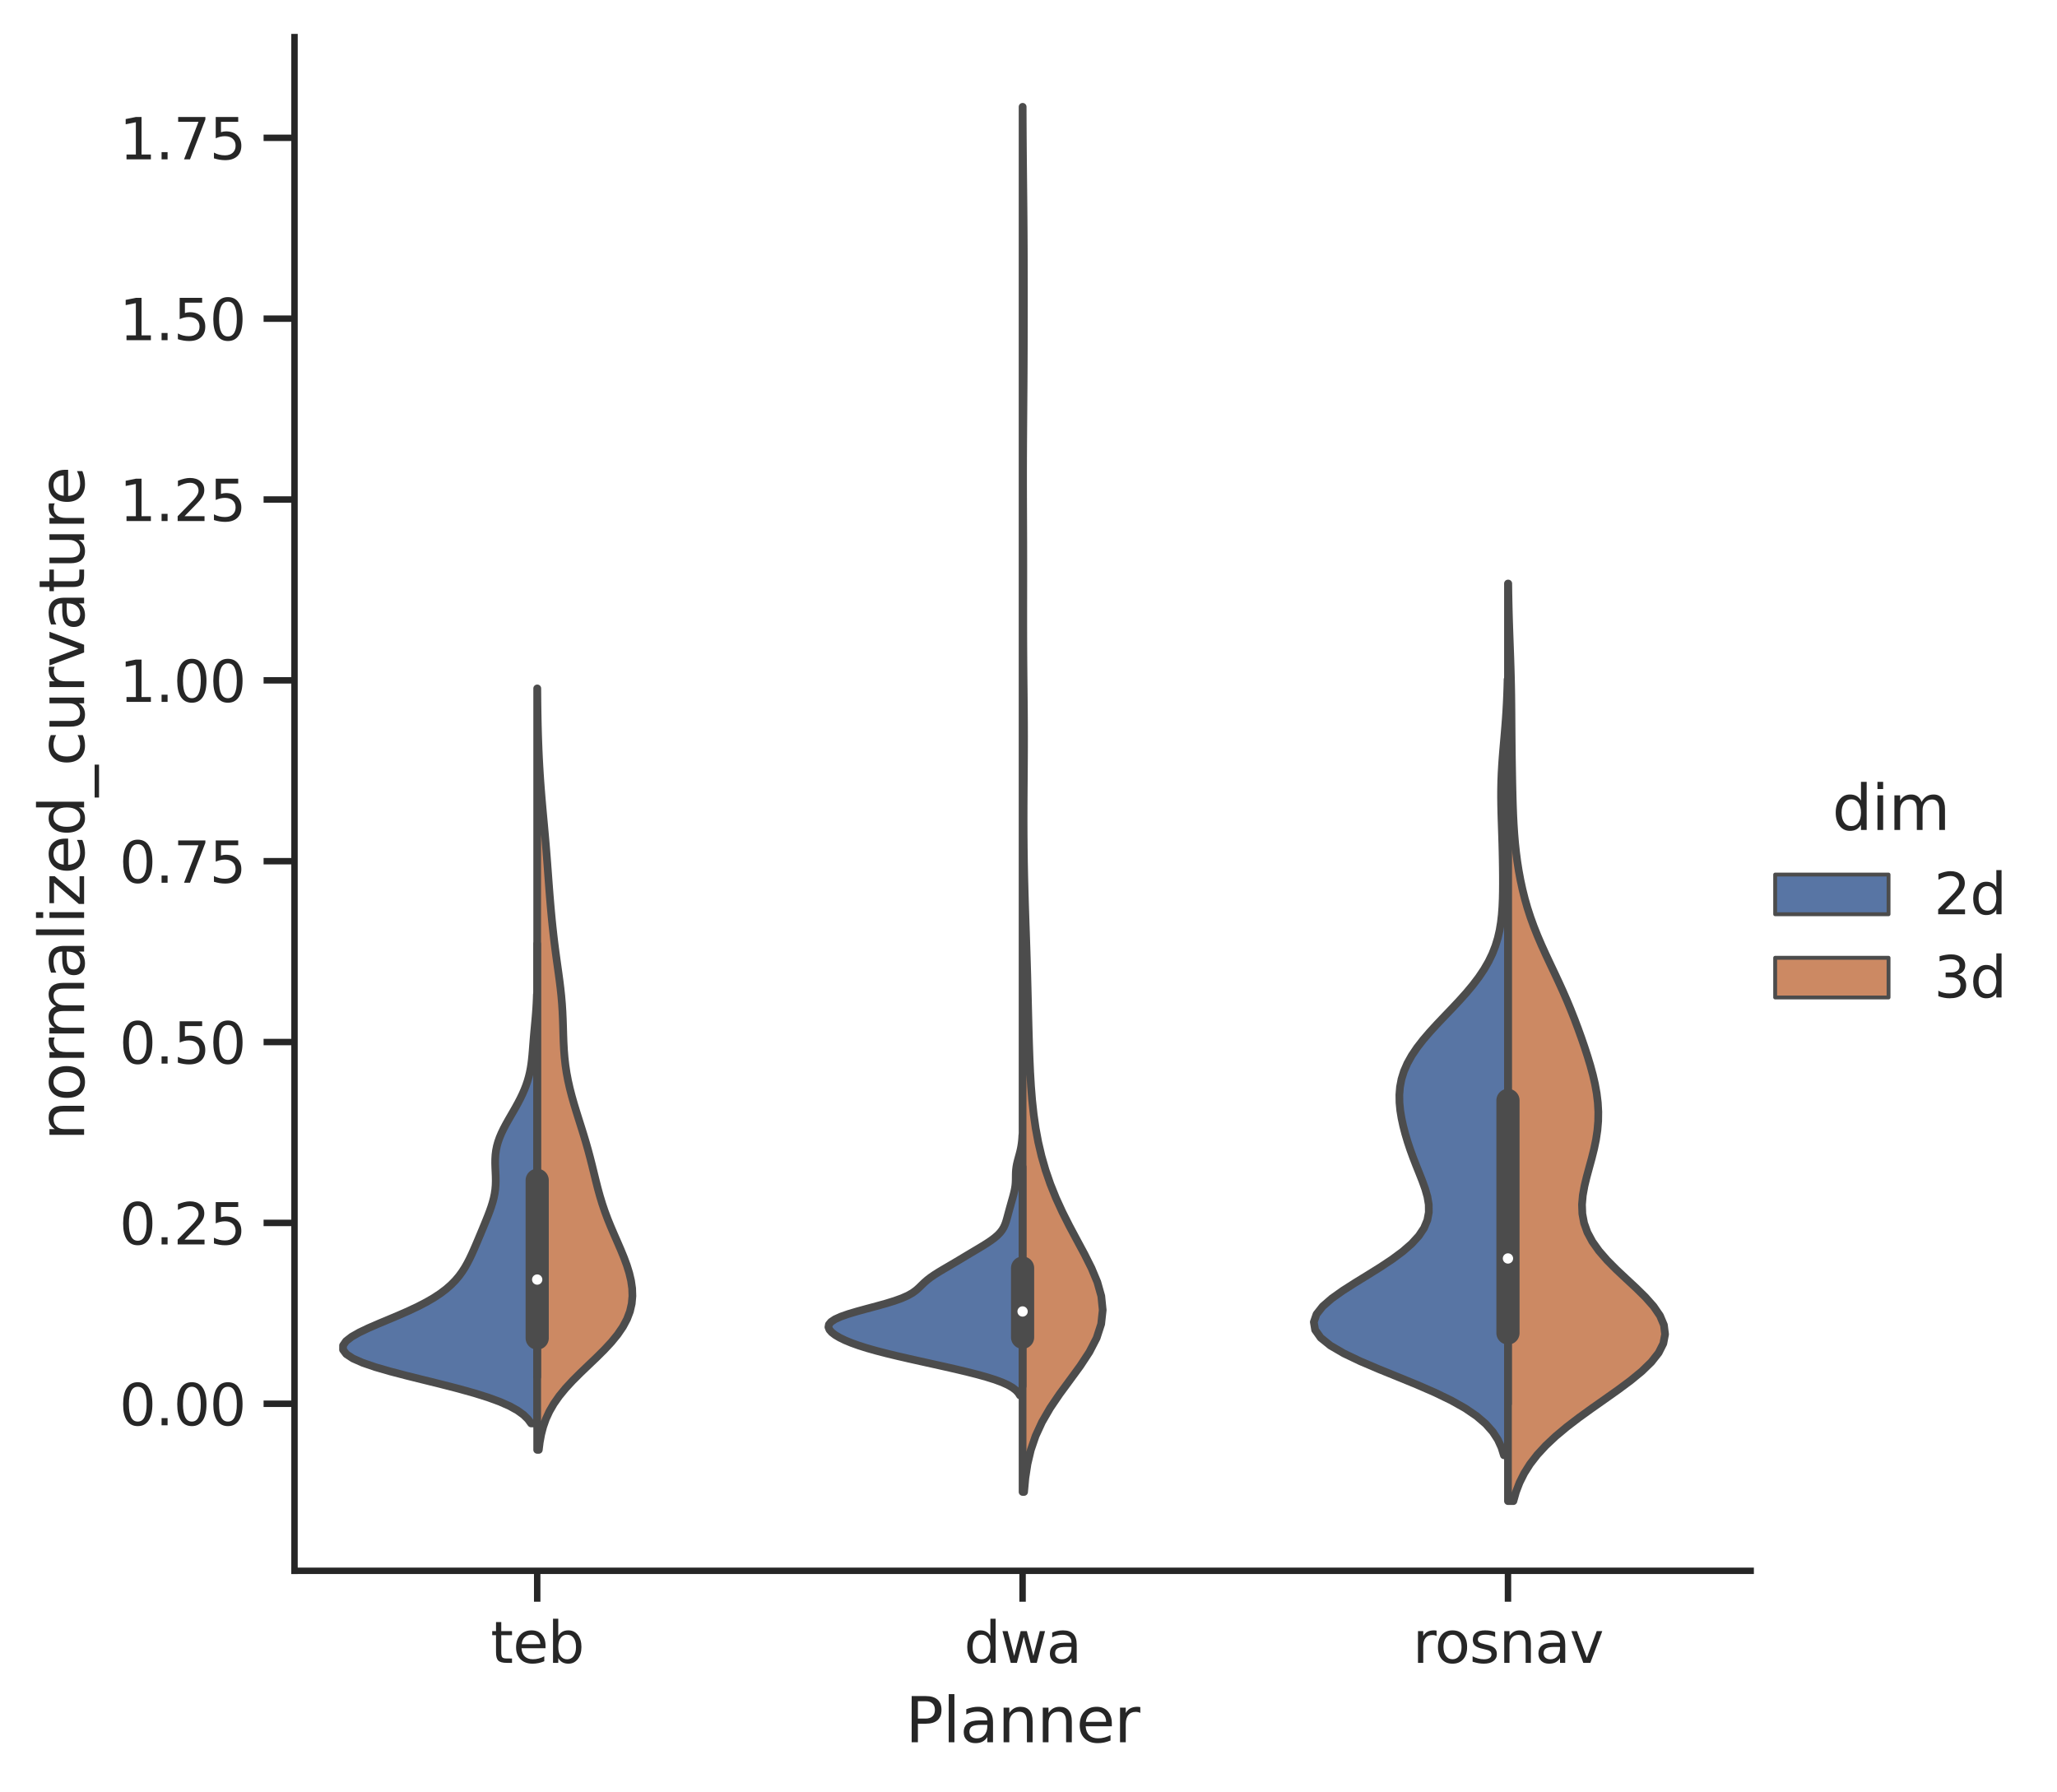 <?xml version="1.0" encoding="utf-8" standalone="no"?>
<!DOCTYPE svg PUBLIC "-//W3C//DTD SVG 1.1//EN"
  "http://www.w3.org/Graphics/SVG/1.1/DTD/svg11.dtd">
<svg xmlns:xlink="http://www.w3.org/1999/xlink" width="399.1pt" height="347.74pt" viewBox="0 0 399.1 347.74" xmlns="http://www.w3.org/2000/svg" version="1.1">
 <defs>
  <style type="text/css">*{stroke-linejoin: round; stroke-linecap: butt}</style>
 </defs>
 <g id="figure_1">
  <g id="patch_1">
   <path d="M 0 347.74 
L 399.1 347.74 
L 399.1 0 
L 0 0 
z
" style="fill: #ffffff"/>
  </g>
  <g id="axes_1">
   <g id="patch_2">
    <path d="M 57.14 304.78 
L 339.664 304.78 
L 339.664 7.2 
L 57.14 7.2 
z
" style="fill: #ffffff"/>
   </g>
   <g id="matplotlib.axis_1">
    <g id="xtick_1">
     <g id="line2d_1">
      <defs>
       <path id="mf71164564c" d="M 0 0 
L 0 6 
" style="stroke: #262626; stroke-width: 1.25"/>
      </defs>
      <g>
       <use xlink:href="#mf71164564c" x="104.227" y="304.78" style="fill: #262626; stroke: #262626; stroke-width: 1.25"/>
      </g>
     </g>
     <g id="text_1">
      <!-- teb -->
      <g style="fill: #262626" transform="translate(95.195 322.638)scale(0.11 -0.11)">
       <defs>
        <path id="DejaVuSans-74" d="M 1172 4494 
L 1172 3500 
L 2356 3500 
L 2356 3053 
L 1172 3053 
L 1172 1153 
Q 1172 725 1289 603 
Q 1406 481 1766 481 
L 2356 481 
L 2356 0 
L 1766 0 
Q 1100 0 847 248 
Q 594 497 594 1153 
L 594 3053 
L 172 3053 
L 172 3500 
L 594 3500 
L 594 4494 
L 1172 4494 
z
" transform="scale(0.016)"/>
        <path id="DejaVuSans-65" d="M 3597 1894 
L 3597 1613 
L 953 1613 
Q 991 1019 1311 708 
Q 1631 397 2203 397 
Q 2534 397 2845 478 
Q 3156 559 3463 722 
L 3463 178 
Q 3153 47 2828 -22 
Q 2503 -91 2169 -91 
Q 1331 -91 842 396 
Q 353 884 353 1716 
Q 353 2575 817 3079 
Q 1281 3584 2069 3584 
Q 2775 3584 3186 3129 
Q 3597 2675 3597 1894 
z
M 3022 2063 
Q 3016 2534 2758 2815 
Q 2500 3097 2075 3097 
Q 1594 3097 1305 2825 
Q 1016 2553 972 2059 
L 3022 2063 
z
" transform="scale(0.016)"/>
        <path id="DejaVuSans-62" d="M 3116 1747 
Q 3116 2381 2855 2742 
Q 2594 3103 2138 3103 
Q 1681 3103 1420 2742 
Q 1159 2381 1159 1747 
Q 1159 1113 1420 752 
Q 1681 391 2138 391 
Q 2594 391 2855 752 
Q 3116 1113 3116 1747 
z
M 1159 2969 
Q 1341 3281 1617 3432 
Q 1894 3584 2278 3584 
Q 2916 3584 3314 3078 
Q 3713 2572 3713 1747 
Q 3713 922 3314 415 
Q 2916 -91 2278 -91 
Q 1894 -91 1617 61 
Q 1341 213 1159 525 
L 1159 0 
L 581 0 
L 581 4863 
L 1159 4863 
L 1159 2969 
z
" transform="scale(0.016)"/>
       </defs>
       <use xlink:href="#DejaVuSans-74"/>
       <use xlink:href="#DejaVuSans-65" x="39.209"/>
       <use xlink:href="#DejaVuSans-62" x="100.732"/>
      </g>
     </g>
    </g>
    <g id="xtick_2">
     <g id="line2d_2">
      <g>
       <use xlink:href="#mf71164564c" x="198.402" y="304.78" style="fill: #262626; stroke: #262626; stroke-width: 1.25"/>
      </g>
     </g>
     <g id="text_2">
      <!-- dwa -->
      <g style="fill: #262626" transform="translate(187.042 322.638)scale(0.11 -0.11)">
       <defs>
        <path id="DejaVuSans-64" d="M 2906 2969 
L 2906 4863 
L 3481 4863 
L 3481 0 
L 2906 0 
L 2906 525 
Q 2725 213 2448 61 
Q 2172 -91 1784 -91 
Q 1150 -91 751 415 
Q 353 922 353 1747 
Q 353 2572 751 3078 
Q 1150 3584 1784 3584 
Q 2172 3584 2448 3432 
Q 2725 3281 2906 2969 
z
M 947 1747 
Q 947 1113 1208 752 
Q 1469 391 1925 391 
Q 2381 391 2643 752 
Q 2906 1113 2906 1747 
Q 2906 2381 2643 2742 
Q 2381 3103 1925 3103 
Q 1469 3103 1208 2742 
Q 947 2381 947 1747 
z
" transform="scale(0.016)"/>
        <path id="DejaVuSans-77" d="M 269 3500 
L 844 3500 
L 1563 769 
L 2278 3500 
L 2956 3500 
L 3675 769 
L 4391 3500 
L 4966 3500 
L 4050 0 
L 3372 0 
L 2619 2869 
L 1863 0 
L 1184 0 
L 269 3500 
z
" transform="scale(0.016)"/>
        <path id="DejaVuSans-61" d="M 2194 1759 
Q 1497 1759 1228 1600 
Q 959 1441 959 1056 
Q 959 750 1161 570 
Q 1363 391 1709 391 
Q 2188 391 2477 730 
Q 2766 1069 2766 1631 
L 2766 1759 
L 2194 1759 
z
M 3341 1997 
L 3341 0 
L 2766 0 
L 2766 531 
Q 2569 213 2275 61 
Q 1981 -91 1556 -91 
Q 1019 -91 701 211 
Q 384 513 384 1019 
Q 384 1609 779 1909 
Q 1175 2209 1959 2209 
L 2766 2209 
L 2766 2266 
Q 2766 2663 2505 2880 
Q 2244 3097 1772 3097 
Q 1472 3097 1187 3025 
Q 903 2953 641 2809 
L 641 3341 
Q 956 3463 1253 3523 
Q 1550 3584 1831 3584 
Q 2591 3584 2966 3190 
Q 3341 2797 3341 1997 
z
" transform="scale(0.016)"/>
       </defs>
       <use xlink:href="#DejaVuSans-64"/>
       <use xlink:href="#DejaVuSans-77" x="63.477"/>
       <use xlink:href="#DejaVuSans-61" x="145.264"/>
      </g>
     </g>
    </g>
    <g id="xtick_3">
     <g id="line2d_3">
      <g>
       <use xlink:href="#mf71164564c" x="292.577" y="304.78" style="fill: #262626; stroke: #262626; stroke-width: 1.25"/>
      </g>
     </g>
     <g id="text_3">
      <!-- rosnav -->
      <g style="fill: #262626" transform="translate(274.098 322.638)scale(0.11 -0.11)">
       <defs>
        <path id="DejaVuSans-72" d="M 2631 2963 
Q 2534 3019 2420 3045 
Q 2306 3072 2169 3072 
Q 1681 3072 1420 2755 
Q 1159 2438 1159 1844 
L 1159 0 
L 581 0 
L 581 3500 
L 1159 3500 
L 1159 2956 
Q 1341 3275 1631 3429 
Q 1922 3584 2338 3584 
Q 2397 3584 2469 3576 
Q 2541 3569 2628 3553 
L 2631 2963 
z
" transform="scale(0.016)"/>
        <path id="DejaVuSans-6f" d="M 1959 3097 
Q 1497 3097 1228 2736 
Q 959 2375 959 1747 
Q 959 1119 1226 758 
Q 1494 397 1959 397 
Q 2419 397 2687 759 
Q 2956 1122 2956 1747 
Q 2956 2369 2687 2733 
Q 2419 3097 1959 3097 
z
M 1959 3584 
Q 2709 3584 3137 3096 
Q 3566 2609 3566 1747 
Q 3566 888 3137 398 
Q 2709 -91 1959 -91 
Q 1206 -91 779 398 
Q 353 888 353 1747 
Q 353 2609 779 3096 
Q 1206 3584 1959 3584 
z
" transform="scale(0.016)"/>
        <path id="DejaVuSans-73" d="M 2834 3397 
L 2834 2853 
Q 2591 2978 2328 3040 
Q 2066 3103 1784 3103 
Q 1356 3103 1142 2972 
Q 928 2841 928 2578 
Q 928 2378 1081 2264 
Q 1234 2150 1697 2047 
L 1894 2003 
Q 2506 1872 2764 1633 
Q 3022 1394 3022 966 
Q 3022 478 2636 193 
Q 2250 -91 1575 -91 
Q 1294 -91 989 -36 
Q 684 19 347 128 
L 347 722 
Q 666 556 975 473 
Q 1284 391 1588 391 
Q 1994 391 2212 530 
Q 2431 669 2431 922 
Q 2431 1156 2273 1281 
Q 2116 1406 1581 1522 
L 1381 1569 
Q 847 1681 609 1914 
Q 372 2147 372 2553 
Q 372 3047 722 3315 
Q 1072 3584 1716 3584 
Q 2034 3584 2315 3537 
Q 2597 3491 2834 3397 
z
" transform="scale(0.016)"/>
        <path id="DejaVuSans-6e" d="M 3513 2113 
L 3513 0 
L 2938 0 
L 2938 2094 
Q 2938 2591 2744 2837 
Q 2550 3084 2163 3084 
Q 1697 3084 1428 2787 
Q 1159 2491 1159 1978 
L 1159 0 
L 581 0 
L 581 3500 
L 1159 3500 
L 1159 2956 
Q 1366 3272 1645 3428 
Q 1925 3584 2291 3584 
Q 2894 3584 3203 3211 
Q 3513 2838 3513 2113 
z
" transform="scale(0.016)"/>
        <path id="DejaVuSans-76" d="M 191 3500 
L 800 3500 
L 1894 563 
L 2988 3500 
L 3597 3500 
L 2284 0 
L 1503 0 
L 191 3500 
z
" transform="scale(0.016)"/>
       </defs>
       <use xlink:href="#DejaVuSans-72"/>
       <use xlink:href="#DejaVuSans-6f" x="38.863"/>
       <use xlink:href="#DejaVuSans-73" x="100.045"/>
       <use xlink:href="#DejaVuSans-6e" x="152.145"/>
       <use xlink:href="#DejaVuSans-61" x="215.523"/>
       <use xlink:href="#DejaVuSans-76" x="276.803"/>
      </g>
     </g>
    </g>
    <g id="text_4">
     <!-- Planner -->
     <g style="fill: #262626" transform="translate(175.677 338.044)scale(0.12 -0.12)">
      <defs>
       <path id="DejaVuSans-50" d="M 1259 4147 
L 1259 2394 
L 2053 2394 
Q 2494 2394 2734 2622 
Q 2975 2850 2975 3272 
Q 2975 3691 2734 3919 
Q 2494 4147 2053 4147 
L 1259 4147 
z
M 628 4666 
L 2053 4666 
Q 2838 4666 3239 4311 
Q 3641 3956 3641 3272 
Q 3641 2581 3239 2228 
Q 2838 1875 2053 1875 
L 1259 1875 
L 1259 0 
L 628 0 
L 628 4666 
z
" transform="scale(0.016)"/>
       <path id="DejaVuSans-6c" d="M 603 4863 
L 1178 4863 
L 1178 0 
L 603 0 
L 603 4863 
z
" transform="scale(0.016)"/>
      </defs>
      <use xlink:href="#DejaVuSans-50"/>
      <use xlink:href="#DejaVuSans-6c" x="60.303"/>
      <use xlink:href="#DejaVuSans-61" x="88.086"/>
      <use xlink:href="#DejaVuSans-6e" x="149.365"/>
      <use xlink:href="#DejaVuSans-6e" x="212.744"/>
      <use xlink:href="#DejaVuSans-65" x="276.123"/>
      <use xlink:href="#DejaVuSans-72" x="337.646"/>
     </g>
    </g>
   </g>
   <g id="matplotlib.axis_2">
    <g id="ytick_1">
     <g id="line2d_4">
      <defs>
       <path id="m108bd14a71" d="M 0 0 
L -6 0 
" style="stroke: #262626; stroke-width: 1.25"/>
      </defs>
      <g>
       <use xlink:href="#m108bd14a71" x="57.14" y="272.366" style="fill: #262626; stroke: #262626; stroke-width: 1.25"/>
      </g>
     </g>
     <g id="text_5">
      <!-- 0.00 -->
      <g style="fill: #262626" transform="translate(23.148 276.545)scale(0.11 -0.11)">
       <defs>
        <path id="DejaVuSans-30" d="M 2034 4250 
Q 1547 4250 1301 3770 
Q 1056 3291 1056 2328 
Q 1056 1369 1301 889 
Q 1547 409 2034 409 
Q 2525 409 2770 889 
Q 3016 1369 3016 2328 
Q 3016 3291 2770 3770 
Q 2525 4250 2034 4250 
z
M 2034 4750 
Q 2819 4750 3233 4129 
Q 3647 3509 3647 2328 
Q 3647 1150 3233 529 
Q 2819 -91 2034 -91 
Q 1250 -91 836 529 
Q 422 1150 422 2328 
Q 422 3509 836 4129 
Q 1250 4750 2034 4750 
z
" transform="scale(0.016)"/>
        <path id="DejaVuSans-2e" d="M 684 794 
L 1344 794 
L 1344 0 
L 684 0 
L 684 794 
z
" transform="scale(0.016)"/>
       </defs>
       <use xlink:href="#DejaVuSans-30"/>
       <use xlink:href="#DejaVuSans-2e" x="63.623"/>
       <use xlink:href="#DejaVuSans-30" x="95.41"/>
       <use xlink:href="#DejaVuSans-30" x="159.033"/>
      </g>
     </g>
    </g>
    <g id="ytick_2">
     <g id="line2d_5">
      <g>
       <use xlink:href="#m108bd14a71" x="57.14" y="237.276" style="fill: #262626; stroke: #262626; stroke-width: 1.25"/>
      </g>
     </g>
     <g id="text_6">
      <!-- 0.25 -->
      <g style="fill: #262626" transform="translate(23.148 241.455)scale(0.11 -0.11)">
       <defs>
        <path id="DejaVuSans-32" d="M 1228 531 
L 3431 531 
L 3431 0 
L 469 0 
L 469 531 
Q 828 903 1448 1529 
Q 2069 2156 2228 2338 
Q 2531 2678 2651 2914 
Q 2772 3150 2772 3378 
Q 2772 3750 2511 3984 
Q 2250 4219 1831 4219 
Q 1534 4219 1204 4116 
Q 875 4013 500 3803 
L 500 4441 
Q 881 4594 1212 4672 
Q 1544 4750 1819 4750 
Q 2544 4750 2975 4387 
Q 3406 4025 3406 3419 
Q 3406 3131 3298 2873 
Q 3191 2616 2906 2266 
Q 2828 2175 2409 1742 
Q 1991 1309 1228 531 
z
" transform="scale(0.016)"/>
        <path id="DejaVuSans-35" d="M 691 4666 
L 3169 4666 
L 3169 4134 
L 1269 4134 
L 1269 2991 
Q 1406 3038 1543 3061 
Q 1681 3084 1819 3084 
Q 2600 3084 3056 2656 
Q 3513 2228 3513 1497 
Q 3513 744 3044 326 
Q 2575 -91 1722 -91 
Q 1428 -91 1123 -41 
Q 819 9 494 109 
L 494 744 
Q 775 591 1075 516 
Q 1375 441 1709 441 
Q 2250 441 2565 725 
Q 2881 1009 2881 1497 
Q 2881 1984 2565 2268 
Q 2250 2553 1709 2553 
Q 1456 2553 1204 2497 
Q 953 2441 691 2322 
L 691 4666 
z
" transform="scale(0.016)"/>
       </defs>
       <use xlink:href="#DejaVuSans-30"/>
       <use xlink:href="#DejaVuSans-2e" x="63.623"/>
       <use xlink:href="#DejaVuSans-32" x="95.41"/>
       <use xlink:href="#DejaVuSans-35" x="159.033"/>
      </g>
     </g>
    </g>
    <g id="ytick_3">
     <g id="line2d_6">
      <g>
       <use xlink:href="#m108bd14a71" x="57.14" y="202.186" style="fill: #262626; stroke: #262626; stroke-width: 1.25"/>
      </g>
     </g>
     <g id="text_7">
      <!-- 0.50 -->
      <g style="fill: #262626" transform="translate(23.148 206.365)scale(0.11 -0.11)">
       <use xlink:href="#DejaVuSans-30"/>
       <use xlink:href="#DejaVuSans-2e" x="63.623"/>
       <use xlink:href="#DejaVuSans-35" x="95.41"/>
       <use xlink:href="#DejaVuSans-30" x="159.033"/>
      </g>
     </g>
    </g>
    <g id="ytick_4">
     <g id="line2d_7">
      <g>
       <use xlink:href="#m108bd14a71" x="57.14" y="167.096" style="fill: #262626; stroke: #262626; stroke-width: 1.25"/>
      </g>
     </g>
     <g id="text_8">
      <!-- 0.75 -->
      <g style="fill: #262626" transform="translate(23.148 171.275)scale(0.11 -0.11)">
       <defs>
        <path id="DejaVuSans-37" d="M 525 4666 
L 3525 4666 
L 3525 4397 
L 1831 0 
L 1172 0 
L 2766 4134 
L 525 4134 
L 525 4666 
z
" transform="scale(0.016)"/>
       </defs>
       <use xlink:href="#DejaVuSans-30"/>
       <use xlink:href="#DejaVuSans-2e" x="63.623"/>
       <use xlink:href="#DejaVuSans-37" x="95.41"/>
       <use xlink:href="#DejaVuSans-35" x="159.033"/>
      </g>
     </g>
    </g>
    <g id="ytick_5">
     <g id="line2d_8">
      <g>
       <use xlink:href="#m108bd14a71" x="57.14" y="132.006" style="fill: #262626; stroke: #262626; stroke-width: 1.25"/>
      </g>
     </g>
     <g id="text_9">
      <!-- 1.00 -->
      <g style="fill: #262626" transform="translate(23.148 136.186)scale(0.11 -0.11)">
       <defs>
        <path id="DejaVuSans-31" d="M 794 531 
L 1825 531 
L 1825 4091 
L 703 3866 
L 703 4441 
L 1819 4666 
L 2450 4666 
L 2450 531 
L 3481 531 
L 3481 0 
L 794 0 
L 794 531 
z
" transform="scale(0.016)"/>
       </defs>
       <use xlink:href="#DejaVuSans-31"/>
       <use xlink:href="#DejaVuSans-2e" x="63.623"/>
       <use xlink:href="#DejaVuSans-30" x="95.41"/>
       <use xlink:href="#DejaVuSans-30" x="159.033"/>
      </g>
     </g>
    </g>
    <g id="ytick_6">
     <g id="line2d_9">
      <g>
       <use xlink:href="#m108bd14a71" x="57.14" y="96.916" style="fill: #262626; stroke: #262626; stroke-width: 1.25"/>
      </g>
     </g>
     <g id="text_10">
      <!-- 1.25 -->
      <g style="fill: #262626" transform="translate(23.148 101.096)scale(0.11 -0.11)">
       <use xlink:href="#DejaVuSans-31"/>
       <use xlink:href="#DejaVuSans-2e" x="63.623"/>
       <use xlink:href="#DejaVuSans-32" x="95.41"/>
       <use xlink:href="#DejaVuSans-35" x="159.033"/>
      </g>
     </g>
    </g>
    <g id="ytick_7">
     <g id="line2d_10">
      <g>
       <use xlink:href="#m108bd14a71" x="57.14" y="61.827" style="fill: #262626; stroke: #262626; stroke-width: 1.25"/>
      </g>
     </g>
     <g id="text_11">
      <!-- 1.50 -->
      <g style="fill: #262626" transform="translate(23.148 66.006)scale(0.11 -0.11)">
       <use xlink:href="#DejaVuSans-31"/>
       <use xlink:href="#DejaVuSans-2e" x="63.623"/>
       <use xlink:href="#DejaVuSans-35" x="95.41"/>
       <use xlink:href="#DejaVuSans-30" x="159.033"/>
      </g>
     </g>
    </g>
    <g id="ytick_8">
     <g id="line2d_11">
      <g>
       <use xlink:href="#m108bd14a71" x="57.14" y="26.737" style="fill: #262626; stroke: #262626; stroke-width: 1.25"/>
      </g>
     </g>
     <g id="text_12">
      <!-- 1.75 -->
      <g style="fill: #262626" transform="translate(23.148 30.916)scale(0.11 -0.11)">
       <use xlink:href="#DejaVuSans-31"/>
       <use xlink:href="#DejaVuSans-2e" x="63.623"/>
       <use xlink:href="#DejaVuSans-37" x="95.41"/>
       <use xlink:href="#DejaVuSans-35" x="159.033"/>
      </g>
     </g>
    </g>
    <g id="text_13">
     <!-- normalized_curvature -->
     <g style="fill: #262626" transform="translate(16.318 221.305)rotate(-90)scale(0.12 -0.12)">
      <defs>
       <path id="DejaVuSans-6d" d="M 3328 2828 
Q 3544 3216 3844 3400 
Q 4144 3584 4550 3584 
Q 5097 3584 5394 3201 
Q 5691 2819 5691 2113 
L 5691 0 
L 5113 0 
L 5113 2094 
Q 5113 2597 4934 2840 
Q 4756 3084 4391 3084 
Q 3944 3084 3684 2787 
Q 3425 2491 3425 1978 
L 3425 0 
L 2847 0 
L 2847 2094 
Q 2847 2600 2669 2842 
Q 2491 3084 2119 3084 
Q 1678 3084 1418 2786 
Q 1159 2488 1159 1978 
L 1159 0 
L 581 0 
L 581 3500 
L 1159 3500 
L 1159 2956 
Q 1356 3278 1631 3431 
Q 1906 3584 2284 3584 
Q 2666 3584 2933 3390 
Q 3200 3197 3328 2828 
z
" transform="scale(0.016)"/>
       <path id="DejaVuSans-69" d="M 603 3500 
L 1178 3500 
L 1178 0 
L 603 0 
L 603 3500 
z
M 603 4863 
L 1178 4863 
L 1178 4134 
L 603 4134 
L 603 4863 
z
" transform="scale(0.016)"/>
       <path id="DejaVuSans-7a" d="M 353 3500 
L 3084 3500 
L 3084 2975 
L 922 459 
L 3084 459 
L 3084 0 
L 275 0 
L 275 525 
L 2438 3041 
L 353 3041 
L 353 3500 
z
" transform="scale(0.016)"/>
       <path id="DejaVuSans-5f" d="M 3263 -1063 
L 3263 -1509 
L -63 -1509 
L -63 -1063 
L 3263 -1063 
z
" transform="scale(0.016)"/>
       <path id="DejaVuSans-63" d="M 3122 3366 
L 3122 2828 
Q 2878 2963 2633 3030 
Q 2388 3097 2138 3097 
Q 1578 3097 1268 2742 
Q 959 2388 959 1747 
Q 959 1106 1268 751 
Q 1578 397 2138 397 
Q 2388 397 2633 464 
Q 2878 531 3122 666 
L 3122 134 
Q 2881 22 2623 -34 
Q 2366 -91 2075 -91 
Q 1284 -91 818 406 
Q 353 903 353 1747 
Q 353 2603 823 3093 
Q 1294 3584 2113 3584 
Q 2378 3584 2631 3529 
Q 2884 3475 3122 3366 
z
" transform="scale(0.016)"/>
       <path id="DejaVuSans-75" d="M 544 1381 
L 544 3500 
L 1119 3500 
L 1119 1403 
Q 1119 906 1312 657 
Q 1506 409 1894 409 
Q 2359 409 2629 706 
Q 2900 1003 2900 1516 
L 2900 3500 
L 3475 3500 
L 3475 0 
L 2900 0 
L 2900 538 
Q 2691 219 2414 64 
Q 2138 -91 1772 -91 
Q 1169 -91 856 284 
Q 544 659 544 1381 
z
M 1991 3584 
L 1991 3584 
z
" transform="scale(0.016)"/>
      </defs>
      <use xlink:href="#DejaVuSans-6e"/>
      <use xlink:href="#DejaVuSans-6f" x="63.379"/>
      <use xlink:href="#DejaVuSans-72" x="124.561"/>
      <use xlink:href="#DejaVuSans-6d" x="163.924"/>
      <use xlink:href="#DejaVuSans-61" x="261.336"/>
      <use xlink:href="#DejaVuSans-6c" x="322.615"/>
      <use xlink:href="#DejaVuSans-69" x="350.398"/>
      <use xlink:href="#DejaVuSans-7a" x="378.182"/>
      <use xlink:href="#DejaVuSans-65" x="430.672"/>
      <use xlink:href="#DejaVuSans-64" x="492.195"/>
      <use xlink:href="#DejaVuSans-5f" x="555.672"/>
      <use xlink:href="#DejaVuSans-63" x="605.672"/>
      <use xlink:href="#DejaVuSans-75" x="660.652"/>
      <use xlink:href="#DejaVuSans-72" x="724.031"/>
      <use xlink:href="#DejaVuSans-76" x="765.145"/>
      <use xlink:href="#DejaVuSans-61" x="824.324"/>
      <use xlink:href="#DejaVuSans-74" x="885.604"/>
      <use xlink:href="#DejaVuSans-75" x="924.812"/>
      <use xlink:href="#DejaVuSans-72" x="988.191"/>
      <use xlink:href="#DejaVuSans-65" x="1027.055"/>
     </g>
    </g>
   </g>
   <g id="patch_3">
    <path d="M 104.227 272.366 
L 104.227 272.366 
L 104.227 272.366 
L 104.227 272.366 
z
" clip-path="url(#pabc79d4c7e)" style="fill: #5875a4; stroke: #4c4c4c; stroke-width: 0.75; stroke-linejoin: miter"/>
   </g>
   <g id="PolyCollection_1">
    <defs>
     <path id="m3a5337adbc" d="M 104.227 -71.553 
L 103.052 -71.553 
L 102.433 -72.394 
L 101.569 -73.234 
L 100.406 -74.075 
L 98.894 -74.916 
L 96.997 -75.757 
L 94.7 -76.598 
L 92.019 -77.438 
L 89.003 -78.279 
L 85.738 -79.12 
L 82.342 -79.961 
L 78.955 -80.802 
L 75.733 -81.643 
L 72.825 -82.483 
L 70.367 -83.324 
L 68.465 -84.165 
L 67.187 -85.006 
L 66.557 -85.847 
L 66.561 -86.687 
L 67.144 -87.528 
L 68.226 -88.369 
L 69.703 -89.21 
L 71.466 -90.051 
L 73.402 -90.892 
L 75.411 -91.732 
L 77.406 -92.573 
L 79.318 -93.414 
L 81.099 -94.255 
L 82.721 -95.096 
L 84.169 -95.936 
L 85.444 -96.777 
L 86.554 -97.618 
L 87.513 -98.459 
L 88.339 -99.3 
L 89.049 -100.14 
L 89.664 -100.981 
L 90.202 -101.822 
L 90.679 -102.663 
L 91.112 -103.504 
L 91.512 -104.345 
L 91.891 -105.185 
L 92.257 -106.026 
L 92.615 -106.867 
L 92.969 -107.708 
L 93.32 -108.549 
L 93.67 -109.389 
L 94.017 -110.23 
L 94.36 -111.071 
L 94.694 -111.912 
L 95.013 -112.753 
L 95.309 -113.594 
L 95.572 -114.434 
L 95.794 -115.275 
L 95.967 -116.116 
L 96.089 -116.957 
L 96.158 -117.798 
L 96.182 -118.638 
L 96.169 -119.479 
L 96.136 -120.32 
L 96.098 -121.161 
L 96.073 -122.002 
L 96.079 -122.842 
L 96.13 -123.683 
L 96.236 -124.524 
L 96.406 -125.365 
L 96.642 -126.206 
L 96.94 -127.047 
L 97.297 -127.887 
L 97.702 -128.728 
L 98.145 -129.569 
L 98.615 -130.41 
L 99.099 -131.251 
L 99.585 -132.091 
L 100.063 -132.932 
L 100.524 -133.773 
L 100.96 -134.614 
L 101.365 -135.455 
L 101.733 -136.296 
L 102.061 -137.136 
L 102.346 -137.977 
L 102.59 -138.818 
L 102.791 -139.659 
L 102.955 -140.5 
L 103.085 -141.34 
L 103.188 -142.181 
L 103.272 -143.022 
L 103.344 -143.863 
L 103.409 -144.704 
L 103.475 -145.544 
L 103.544 -146.385 
L 103.617 -147.226 
L 103.694 -148.067 
L 103.773 -148.908 
L 103.85 -149.749 
L 103.924 -150.589 
L 103.99 -151.43 
L 104.048 -152.271 
L 104.096 -153.112 
L 104.134 -153.953 
L 104.163 -154.793 
L 104.227 -154.793 
L 104.227 -154.793 
L 104.227 -153.953 
L 104.227 -153.112 
L 104.227 -152.271 
L 104.227 -151.43 
L 104.227 -150.589 
L 104.227 -149.749 
L 104.227 -148.908 
L 104.227 -148.067 
L 104.227 -147.226 
L 104.227 -146.385 
L 104.227 -145.544 
L 104.227 -144.704 
L 104.227 -143.863 
L 104.227 -143.022 
L 104.227 -142.181 
L 104.227 -141.34 
L 104.227 -140.5 
L 104.227 -139.659 
L 104.227 -138.818 
L 104.227 -137.977 
L 104.227 -137.136 
L 104.227 -136.296 
L 104.227 -135.455 
L 104.227 -134.614 
L 104.227 -133.773 
L 104.227 -132.932 
L 104.227 -132.091 
L 104.227 -131.251 
L 104.227 -130.41 
L 104.227 -129.569 
L 104.227 -128.728 
L 104.227 -127.887 
L 104.227 -127.047 
L 104.227 -126.206 
L 104.227 -125.365 
L 104.227 -124.524 
L 104.227 -123.683 
L 104.227 -122.842 
L 104.227 -122.002 
L 104.227 -121.161 
L 104.227 -120.32 
L 104.227 -119.479 
L 104.227 -118.638 
L 104.227 -117.798 
L 104.227 -116.957 
L 104.227 -116.116 
L 104.227 -115.275 
L 104.227 -114.434 
L 104.227 -113.594 
L 104.227 -112.753 
L 104.227 -111.912 
L 104.227 -111.071 
L 104.227 -110.23 
L 104.227 -109.389 
L 104.227 -108.549 
L 104.227 -107.708 
L 104.227 -106.867 
L 104.227 -106.026 
L 104.227 -105.185 
L 104.227 -104.345 
L 104.227 -103.504 
L 104.227 -102.663 
L 104.227 -101.822 
L 104.227 -100.981 
L 104.227 -100.14 
L 104.227 -99.3 
L 104.227 -98.459 
L 104.227 -97.618 
L 104.227 -96.777 
L 104.227 -95.936 
L 104.227 -95.096 
L 104.227 -94.255 
L 104.227 -93.414 
L 104.227 -92.573 
L 104.227 -91.732 
L 104.227 -90.892 
L 104.227 -90.051 
L 104.227 -89.21 
L 104.227 -88.369 
L 104.227 -87.528 
L 104.227 -86.687 
L 104.227 -85.847 
L 104.227 -85.006 
L 104.227 -84.165 
L 104.227 -83.324 
L 104.227 -82.483 
L 104.227 -81.643 
L 104.227 -80.802 
L 104.227 -79.961 
L 104.227 -79.12 
L 104.227 -78.279 
L 104.227 -77.438 
L 104.227 -76.598 
L 104.227 -75.757 
L 104.227 -74.916 
L 104.227 -74.075 
L 104.227 -73.234 
L 104.227 -72.394 
L 104.227 -71.553 
z
" style="stroke: #4c4c4c; stroke-width: 1.5"/>
    </defs>
    <g clip-path="url(#pabc79d4c7e)">
     <use xlink:href="#m3a5337adbc" x="0" y="347.74" style="fill: #5875a4; stroke: #4c4c4c; stroke-width: 1.5"/>
    </g>
   </g>
   <g id="patch_4">
    <path d="M 104.227 272.366 
L 104.227 272.366 
L 104.227 272.366 
L 104.227 272.366 
z
" clip-path="url(#pabc79d4c7e)" style="fill: #cc8963; stroke: #4c4c4c; stroke-width: 0.75; stroke-linejoin: miter"/>
   </g>
   <g id="PolyCollection_2">
    <defs>
     <path id="mecafd91f10" d="M 104.539 -66.428 
L 104.227 -66.428 
L 104.227 -67.92 
L 104.227 -69.413 
L 104.227 -70.905 
L 104.227 -72.397 
L 104.227 -73.89 
L 104.227 -75.382 
L 104.227 -76.874 
L 104.227 -78.367 
L 104.227 -79.859 
L 104.227 -81.351 
L 104.227 -82.844 
L 104.227 -84.336 
L 104.227 -85.828 
L 104.227 -87.32 
L 104.227 -88.813 
L 104.227 -90.305 
L 104.227 -91.797 
L 104.227 -93.29 
L 104.227 -94.782 
L 104.227 -96.274 
L 104.227 -97.767 
L 104.227 -99.259 
L 104.227 -100.751 
L 104.227 -102.244 
L 104.227 -103.736 
L 104.227 -105.228 
L 104.227 -106.721 
L 104.227 -108.213 
L 104.227 -109.705 
L 104.227 -111.198 
L 104.227 -112.69 
L 104.227 -114.182 
L 104.227 -115.675 
L 104.227 -117.167 
L 104.227 -118.659 
L 104.227 -120.152 
L 104.227 -121.644 
L 104.227 -123.136 
L 104.227 -124.629 
L 104.227 -126.121 
L 104.227 -127.613 
L 104.227 -129.105 
L 104.227 -130.598 
L 104.227 -132.09 
L 104.227 -133.582 
L 104.227 -135.075 
L 104.227 -136.567 
L 104.227 -138.059 
L 104.227 -139.552 
L 104.227 -141.044 
L 104.227 -142.536 
L 104.227 -144.029 
L 104.227 -145.521 
L 104.227 -147.013 
L 104.227 -148.506 
L 104.227 -149.998 
L 104.227 -151.49 
L 104.227 -152.983 
L 104.227 -154.475 
L 104.227 -155.967 
L 104.227 -157.46 
L 104.227 -158.952 
L 104.227 -160.444 
L 104.227 -161.937 
L 104.227 -163.429 
L 104.227 -164.921 
L 104.227 -166.414 
L 104.227 -167.906 
L 104.227 -169.398 
L 104.227 -170.891 
L 104.227 -172.383 
L 104.227 -173.875 
L 104.227 -175.367 
L 104.227 -176.86 
L 104.227 -178.352 
L 104.227 -179.844 
L 104.227 -181.337 
L 104.227 -182.829 
L 104.227 -184.321 
L 104.227 -185.814 
L 104.227 -187.306 
L 104.227 -188.798 
L 104.227 -190.291 
L 104.227 -191.783 
L 104.227 -193.275 
L 104.227 -194.768 
L 104.227 -196.26 
L 104.227 -197.752 
L 104.227 -199.245 
L 104.227 -200.737 
L 104.227 -202.229 
L 104.227 -203.722 
L 104.227 -205.214 
L 104.227 -206.706 
L 104.227 -208.199 
L 104.227 -209.691 
L 104.227 -211.183 
L 104.227 -212.676 
L 104.227 -214.168 
L 104.248 -214.168 
L 104.248 -214.168 
L 104.259 -212.676 
L 104.274 -211.183 
L 104.294 -209.691 
L 104.321 -208.199 
L 104.354 -206.706 
L 104.394 -205.214 
L 104.444 -203.722 
L 104.502 -202.229 
L 104.57 -200.737 
L 104.648 -199.245 
L 104.737 -197.752 
L 104.836 -196.26 
L 104.945 -194.768 
L 105.064 -193.275 
L 105.191 -191.783 
L 105.324 -190.291 
L 105.46 -188.798 
L 105.597 -187.306 
L 105.731 -185.814 
L 105.861 -184.321 
L 105.985 -182.829 
L 106.103 -181.337 
L 106.217 -179.844 
L 106.328 -178.352 
L 106.438 -176.86 
L 106.55 -175.367 
L 106.667 -173.875 
L 106.791 -172.383 
L 106.922 -170.891 
L 107.063 -169.398 
L 107.215 -167.906 
L 107.379 -166.414 
L 107.555 -164.921 
L 107.745 -163.429 
L 107.946 -161.937 
L 108.153 -160.444 
L 108.362 -158.952 
L 108.563 -157.46 
L 108.748 -155.967 
L 108.907 -154.475 
L 109.035 -152.983 
L 109.131 -151.49 
L 109.199 -149.998 
L 109.248 -148.506 
L 109.291 -147.013 
L 109.344 -145.521 
L 109.422 -144.029 
L 109.541 -142.536 
L 109.71 -141.044 
L 109.934 -139.552 
L 110.217 -138.059 
L 110.553 -136.567 
L 110.938 -135.075 
L 111.361 -133.582 
L 111.813 -132.09 
L 112.281 -130.598 
L 112.753 -129.105 
L 113.218 -127.613 
L 113.667 -126.121 
L 114.092 -124.629 
L 114.492 -123.136 
L 114.871 -121.644 
L 115.236 -120.152 
L 115.601 -118.659 
L 115.981 -117.167 
L 116.391 -115.675 
L 116.845 -114.182 
L 117.351 -112.69 
L 117.91 -111.198 
L 118.516 -109.705 
L 119.155 -108.213 
L 119.809 -106.721 
L 120.454 -105.228 
L 121.066 -103.736 
L 121.618 -102.244 
L 122.083 -100.751 
L 122.436 -99.259 
L 122.651 -97.767 
L 122.702 -96.274 
L 122.565 -94.782 
L 122.22 -93.29 
L 121.653 -91.797 
L 120.856 -90.305 
L 119.837 -88.813 
L 118.616 -87.32 
L 117.229 -85.828 
L 115.725 -84.336 
L 114.162 -82.844 
L 112.604 -81.351 
L 111.109 -79.859 
L 109.729 -78.367 
L 108.504 -76.874 
L 107.457 -75.382 
L 106.594 -73.89 
L 105.909 -72.397 
L 105.385 -70.905 
L 105 -69.413 
L 104.726 -67.92 
L 104.539 -66.428 
z
" style="stroke: #4c4c4c; stroke-width: 1.5"/>
    </defs>
    <g clip-path="url(#pabc79d4c7e)">
     <use xlink:href="#mecafd91f10" x="0" y="347.74" style="fill: #cc8963; stroke: #4c4c4c; stroke-width: 1.5"/>
    </g>
   </g>
   <g id="PolyCollection_3">
    <defs>
     <path id="mcd80709158" d="M 198.402 -76.991 
L 197.894 -76.991 
L 197.568 -77.501 
L 197.091 -78.01 
L 196.425 -78.52 
L 195.536 -79.029 
L 194.404 -79.539 
L 193.022 -80.049 
L 191.401 -80.558 
L 189.566 -81.068 
L 187.555 -81.577 
L 185.409 -82.087 
L 183.17 -82.596 
L 180.88 -83.106 
L 178.578 -83.616 
L 176.302 -84.125 
L 174.092 -84.635 
L 171.987 -85.144 
L 170.021 -85.654 
L 168.223 -86.163 
L 166.61 -86.673 
L 165.187 -87.183 
L 163.954 -87.692 
L 162.907 -88.202 
L 162.047 -88.711 
L 161.382 -89.221 
L 160.933 -89.73 
L 160.732 -90.24 
L 160.82 -90.75 
L 161.236 -91.259 
L 162.005 -91.769 
L 163.13 -92.278 
L 164.581 -92.788 
L 166.287 -93.297 
L 168.152 -93.807 
L 170.058 -94.317 
L 171.887 -94.826 
L 173.542 -95.336 
L 174.956 -95.845 
L 176.108 -96.355 
L 177.012 -96.864 
L 177.718 -97.374 
L 178.295 -97.884 
L 178.816 -98.393 
L 179.347 -98.903 
L 179.933 -99.412 
L 180.598 -99.922 
L 181.344 -100.431 
L 182.155 -100.941 
L 183.007 -101.451 
L 183.878 -101.96 
L 184.748 -102.47 
L 185.609 -102.979 
L 186.462 -103.489 
L 187.311 -103.999 
L 188.162 -104.508 
L 189.018 -105.018 
L 189.874 -105.527 
L 190.717 -106.037 
L 191.528 -106.546 
L 192.285 -107.056 
L 192.967 -107.566 
L 193.558 -108.075 
L 194.048 -108.585 
L 194.44 -109.094 
L 194.745 -109.604 
L 194.978 -110.113 
L 195.163 -110.623 
L 195.317 -111.133 
L 195.457 -111.642 
L 195.593 -112.152 
L 195.731 -112.661 
L 195.87 -113.171 
L 196.012 -113.68 
L 196.154 -114.19 
L 196.298 -114.7 
L 196.441 -115.209 
L 196.582 -115.719 
L 196.715 -116.228 
L 196.833 -116.738 
L 196.931 -117.247 
L 197.002 -117.757 
L 197.046 -118.267 
L 197.067 -118.776 
L 197.073 -119.286 
L 197.078 -119.795 
L 197.093 -120.305 
L 197.13 -120.814 
L 197.194 -121.324 
L 197.286 -121.834 
L 197.403 -122.343 
L 197.536 -122.853 
L 197.677 -123.362 
L 197.815 -123.872 
L 197.944 -124.381 
L 198.057 -124.891 
L 198.151 -125.401 
L 198.227 -125.91 
L 198.284 -126.42 
L 198.325 -126.929 
L 198.354 -127.439 
L 198.402 -127.439 
L 198.402 -127.439 
L 198.402 -126.929 
L 198.402 -126.42 
L 198.402 -125.91 
L 198.402 -125.401 
L 198.402 -124.891 
L 198.402 -124.381 
L 198.402 -123.872 
L 198.402 -123.362 
L 198.402 -122.853 
L 198.402 -122.343 
L 198.402 -121.834 
L 198.402 -121.324 
L 198.402 -120.814 
L 198.402 -120.305 
L 198.402 -119.795 
L 198.402 -119.286 
L 198.402 -118.776 
L 198.402 -118.267 
L 198.402 -117.757 
L 198.402 -117.247 
L 198.402 -116.738 
L 198.402 -116.228 
L 198.402 -115.719 
L 198.402 -115.209 
L 198.402 -114.7 
L 198.402 -114.19 
L 198.402 -113.68 
L 198.402 -113.171 
L 198.402 -112.661 
L 198.402 -112.152 
L 198.402 -111.642 
L 198.402 -111.133 
L 198.402 -110.623 
L 198.402 -110.113 
L 198.402 -109.604 
L 198.402 -109.094 
L 198.402 -108.585 
L 198.402 -108.075 
L 198.402 -107.566 
L 198.402 -107.056 
L 198.402 -106.546 
L 198.402 -106.037 
L 198.402 -105.527 
L 198.402 -105.018 
L 198.402 -104.508 
L 198.402 -103.999 
L 198.402 -103.489 
L 198.402 -102.979 
L 198.402 -102.47 
L 198.402 -101.96 
L 198.402 -101.451 
L 198.402 -100.941 
L 198.402 -100.431 
L 198.402 -99.922 
L 198.402 -99.412 
L 198.402 -98.903 
L 198.402 -98.393 
L 198.402 -97.884 
L 198.402 -97.374 
L 198.402 -96.864 
L 198.402 -96.355 
L 198.402 -95.845 
L 198.402 -95.336 
L 198.402 -94.826 
L 198.402 -94.317 
L 198.402 -93.807 
L 198.402 -93.297 
L 198.402 -92.788 
L 198.402 -92.278 
L 198.402 -91.769 
L 198.402 -91.259 
L 198.402 -90.75 
L 198.402 -90.24 
L 198.402 -89.73 
L 198.402 -89.221 
L 198.402 -88.711 
L 198.402 -88.202 
L 198.402 -87.692 
L 198.402 -87.183 
L 198.402 -86.673 
L 198.402 -86.163 
L 198.402 -85.654 
L 198.402 -85.144 
L 198.402 -84.635 
L 198.402 -84.125 
L 198.402 -83.616 
L 198.402 -83.106 
L 198.402 -82.596 
L 198.402 -82.087 
L 198.402 -81.577 
L 198.402 -81.068 
L 198.402 -80.558 
L 198.402 -80.049 
L 198.402 -79.539 
L 198.402 -79.029 
L 198.402 -78.52 
L 198.402 -78.01 
L 198.402 -77.501 
L 198.402 -76.991 
z
" style="stroke: #4c4c4c; stroke-width: 1.5"/>
    </defs>
    <g clip-path="url(#pabc79d4c7e)">
     <use xlink:href="#mcd80709158" x="0" y="347.74" style="fill: #5875a4; stroke: #4c4c4c; stroke-width: 1.5"/>
    </g>
   </g>
   <g id="PolyCollection_4">
    <defs>
     <path id="md3b80ae21a" d="M 198.692 -58.264 
L 198.402 -58.264 
L 198.402 -60.979 
L 198.402 -63.693 
L 198.402 -66.408 
L 198.402 -69.123 
L 198.402 -71.837 
L 198.402 -74.552 
L 198.402 -77.267 
L 198.402 -79.981 
L 198.402 -82.696 
L 198.402 -85.411 
L 198.402 -88.125 
L 198.402 -90.84 
L 198.402 -93.554 
L 198.402 -96.269 
L 198.402 -98.984 
L 198.402 -101.698 
L 198.402 -104.413 
L 198.402 -107.128 
L 198.402 -109.842 
L 198.402 -112.557 
L 198.402 -115.272 
L 198.402 -117.986 
L 198.402 -120.701 
L 198.402 -123.415 
L 198.402 -126.13 
L 198.402 -128.845 
L 198.402 -131.559 
L 198.402 -134.274 
L 198.402 -136.989 
L 198.402 -139.703 
L 198.402 -142.418 
L 198.402 -145.133 
L 198.402 -147.847 
L 198.402 -150.562 
L 198.402 -153.276 
L 198.402 -155.991 
L 198.402 -158.706 
L 198.402 -161.42 
L 198.402 -164.135 
L 198.402 -166.85 
L 198.402 -169.564 
L 198.402 -172.279 
L 198.402 -174.994 
L 198.402 -177.708 
L 198.402 -180.423 
L 198.402 -183.137 
L 198.402 -185.852 
L 198.402 -188.567 
L 198.402 -191.281 
L 198.402 -193.996 
L 198.402 -196.711 
L 198.402 -199.425 
L 198.402 -202.14 
L 198.402 -204.855 
L 198.402 -207.569 
L 198.402 -210.284 
L 198.402 -212.999 
L 198.402 -215.713 
L 198.402 -218.428 
L 198.402 -221.142 
L 198.402 -223.857 
L 198.402 -226.572 
L 198.402 -229.286 
L 198.402 -232.001 
L 198.402 -234.716 
L 198.402 -237.43 
L 198.402 -240.145 
L 198.402 -242.86 
L 198.402 -245.574 
L 198.402 -248.289 
L 198.402 -251.003 
L 198.402 -253.718 
L 198.402 -256.433 
L 198.402 -259.147 
L 198.402 -261.862 
L 198.402 -264.577 
L 198.402 -267.291 
L 198.402 -270.006 
L 198.402 -272.721 
L 198.402 -275.435 
L 198.402 -278.15 
L 198.402 -280.864 
L 198.402 -283.579 
L 198.402 -286.294 
L 198.402 -289.008 
L 198.402 -291.723 
L 198.402 -294.438 
L 198.402 -297.152 
L 198.402 -299.867 
L 198.402 -302.582 
L 198.402 -305.296 
L 198.402 -308.011 
L 198.402 -310.725 
L 198.402 -313.44 
L 198.402 -316.155 
L 198.402 -318.869 
L 198.402 -321.584 
L 198.402 -324.299 
L 198.402 -327.013 
L 198.417 -327.013 
L 198.417 -327.013 
L 198.427 -324.299 
L 198.442 -321.584 
L 198.462 -318.869 
L 198.487 -316.155 
L 198.515 -313.44 
L 198.544 -310.725 
L 198.572 -308.011 
L 198.597 -305.296 
L 198.618 -302.582 
L 198.633 -299.867 
L 198.643 -297.152 
L 198.649 -294.438 
L 198.652 -291.723 
L 198.652 -289.008 
L 198.65 -286.294 
L 198.646 -283.579 
L 198.639 -280.864 
L 198.629 -278.15 
L 198.616 -275.435 
L 198.599 -272.721 
L 198.578 -270.006 
L 198.556 -267.291 
L 198.535 -264.577 
L 198.516 -261.862 
L 198.502 -259.147 
L 198.495 -256.433 
L 198.495 -253.718 
L 198.502 -251.003 
L 198.512 -248.289 
L 198.523 -245.574 
L 198.533 -242.86 
L 198.539 -240.145 
L 198.542 -237.43 
L 198.541 -234.716 
L 198.538 -232.001 
L 198.535 -229.286 
L 198.535 -226.572 
L 198.54 -223.857 
L 198.552 -221.142 
L 198.572 -218.428 
L 198.598 -215.713 
L 198.627 -212.999 
L 198.653 -210.284 
L 198.672 -207.569 
L 198.68 -204.855 
L 198.676 -202.14 
L 198.662 -199.425 
L 198.642 -196.711 
L 198.622 -193.996 
L 198.606 -191.281 
L 198.601 -188.567 
L 198.609 -185.852 
L 198.632 -183.137 
L 198.671 -180.423 
L 198.725 -177.708 
L 198.794 -174.994 
L 198.874 -172.279 
L 198.963 -169.564 
L 199.056 -166.85 
L 199.146 -164.135 
L 199.231 -161.42 
L 199.309 -158.706 
L 199.38 -155.991 
L 199.447 -153.276 
L 199.514 -150.562 
L 199.583 -147.847 
L 199.662 -145.133 
L 199.756 -142.418 
L 199.877 -139.703 
L 200.038 -136.989 
L 200.256 -134.274 
L 200.55 -131.559 
L 200.939 -128.845 
L 201.443 -126.13 
L 202.079 -123.415 
L 202.859 -120.701 
L 203.795 -117.986 
L 204.887 -115.272 
L 206.13 -112.557 
L 207.499 -109.842 
L 208.95 -107.128 
L 210.409 -104.413 
L 211.771 -101.698 
L 212.905 -98.984 
L 213.672 -96.269 
L 213.948 -93.554 
L 213.65 -90.84 
L 212.768 -88.125 
L 211.366 -85.411 
L 209.581 -82.696 
L 207.594 -79.981 
L 205.596 -77.267 
L 203.753 -74.552 
L 202.179 -71.837 
L 200.929 -69.123 
L 200.002 -66.408 
L 199.36 -63.693 
L 198.944 -60.979 
L 198.692 -58.264 
z
" style="stroke: #4c4c4c; stroke-width: 1.5"/>
    </defs>
    <g clip-path="url(#pabc79d4c7e)">
     <use xlink:href="#md3b80ae21a" x="0" y="347.74" style="fill: #cc8963; stroke: #4c4c4c; stroke-width: 1.5"/>
    </g>
   </g>
   <g id="PolyCollection_5">
    <defs>
     <path id="m2d6ba1061c" d="M 292.577 -65.378 
L 291.786 -65.378 
L 291.309 -66.899 
L 290.61 -68.419 
L 289.62 -69.94 
L 288.271 -71.46 
L 286.501 -72.98 
L 284.269 -74.501 
L 281.566 -76.021 
L 278.424 -77.542 
L 274.931 -79.062 
L 271.223 -80.583 
L 267.482 -82.103 
L 263.914 -83.624 
L 260.731 -85.144 
L 258.125 -86.664 
L 256.24 -88.185 
L 255.161 -89.705 
L 254.907 -91.226 
L 255.43 -92.746 
L 256.631 -94.267 
L 258.376 -95.787 
L 260.515 -97.308 
L 262.892 -98.828 
L 265.365 -100.348 
L 267.802 -101.869 
L 270.093 -103.389 
L 272.146 -104.91 
L 273.891 -106.43 
L 275.282 -107.951 
L 276.294 -109.471 
L 276.931 -110.992 
L 277.219 -112.512 
L 277.204 -114.033 
L 276.946 -115.553 
L 276.512 -117.073 
L 275.966 -118.594 
L 275.367 -120.114 
L 274.757 -121.635 
L 274.166 -123.155 
L 273.613 -124.676 
L 273.107 -126.196 
L 272.653 -127.717 
L 272.256 -129.237 
L 271.926 -130.757 
L 271.677 -132.278 
L 271.529 -133.798 
L 271.505 -135.319 
L 271.628 -136.839 
L 271.918 -138.36 
L 272.389 -139.88 
L 273.05 -141.401 
L 273.897 -142.921 
L 274.92 -144.442 
L 276.096 -145.962 
L 277.398 -147.482 
L 278.79 -149.003 
L 280.233 -150.523 
L 281.689 -152.044 
L 283.117 -153.564 
L 284.482 -155.085 
L 285.754 -156.605 
L 286.91 -158.126 
L 287.931 -159.646 
L 288.81 -161.166 
L 289.545 -162.687 
L 290.139 -164.207 
L 290.604 -165.728 
L 290.954 -167.248 
L 291.206 -168.769 
L 291.379 -170.289 
L 291.49 -171.81 
L 291.555 -173.33 
L 291.588 -174.851 
L 291.599 -176.371 
L 291.595 -177.891 
L 291.58 -179.412 
L 291.555 -180.932 
L 291.523 -182.453 
L 291.483 -183.973 
L 291.436 -185.494 
L 291.386 -187.014 
L 291.335 -188.535 
L 291.289 -190.055 
L 291.255 -191.575 
L 291.237 -193.096 
L 291.242 -194.616 
L 291.273 -196.137 
L 291.332 -197.657 
L 291.417 -199.178 
L 291.523 -200.698 
L 291.646 -202.219 
L 291.778 -203.739 
L 291.91 -205.26 
L 292.037 -206.78 
L 292.153 -208.3 
L 292.254 -209.821 
L 292.339 -211.341 
L 292.406 -212.862 
L 292.459 -214.382 
L 292.498 -215.903 
L 292.577 -215.903 
L 292.577 -215.903 
L 292.577 -214.382 
L 292.577 -212.862 
L 292.577 -211.341 
L 292.577 -209.821 
L 292.577 -208.3 
L 292.577 -206.78 
L 292.577 -205.26 
L 292.577 -203.739 
L 292.577 -202.219 
L 292.577 -200.698 
L 292.577 -199.178 
L 292.577 -197.657 
L 292.577 -196.137 
L 292.577 -194.616 
L 292.577 -193.096 
L 292.577 -191.575 
L 292.577 -190.055 
L 292.577 -188.535 
L 292.577 -187.014 
L 292.577 -185.494 
L 292.577 -183.973 
L 292.577 -182.453 
L 292.577 -180.932 
L 292.577 -179.412 
L 292.577 -177.891 
L 292.577 -176.371 
L 292.577 -174.851 
L 292.577 -173.33 
L 292.577 -171.81 
L 292.577 -170.289 
L 292.577 -168.769 
L 292.577 -167.248 
L 292.577 -165.728 
L 292.577 -164.207 
L 292.577 -162.687 
L 292.577 -161.166 
L 292.577 -159.646 
L 292.577 -158.126 
L 292.577 -156.605 
L 292.577 -155.085 
L 292.577 -153.564 
L 292.577 -152.044 
L 292.577 -150.523 
L 292.577 -149.003 
L 292.577 -147.482 
L 292.577 -145.962 
L 292.577 -144.442 
L 292.577 -142.921 
L 292.577 -141.401 
L 292.577 -139.88 
L 292.577 -138.36 
L 292.577 -136.839 
L 292.577 -135.319 
L 292.577 -133.798 
L 292.577 -132.278 
L 292.577 -130.757 
L 292.577 -129.237 
L 292.577 -127.717 
L 292.577 -126.196 
L 292.577 -124.676 
L 292.577 -123.155 
L 292.577 -121.635 
L 292.577 -120.114 
L 292.577 -118.594 
L 292.577 -117.073 
L 292.577 -115.553 
L 292.577 -114.033 
L 292.577 -112.512 
L 292.577 -110.992 
L 292.577 -109.471 
L 292.577 -107.951 
L 292.577 -106.43 
L 292.577 -104.91 
L 292.577 -103.389 
L 292.577 -101.869 
L 292.577 -100.348 
L 292.577 -98.828 
L 292.577 -97.308 
L 292.577 -95.787 
L 292.577 -94.267 
L 292.577 -92.746 
L 292.577 -91.226 
L 292.577 -89.705 
L 292.577 -88.185 
L 292.577 -86.664 
L 292.577 -85.144 
L 292.577 -83.624 
L 292.577 -82.103 
L 292.577 -80.583 
L 292.577 -79.062 
L 292.577 -77.542 
L 292.577 -76.021 
L 292.577 -74.501 
L 292.577 -72.98 
L 292.577 -71.46 
L 292.577 -69.94 
L 292.577 -68.419 
L 292.577 -66.899 
L 292.577 -65.378 
z
" style="stroke: #4c4c4c; stroke-width: 1.5"/>
    </defs>
    <g clip-path="url(#pabc79d4c7e)">
     <use xlink:href="#m2d6ba1061c" x="0" y="347.74" style="fill: #5875a4; stroke: #4c4c4c; stroke-width: 1.5"/>
    </g>
   </g>
   <g id="PolyCollection_6">
    <defs>
     <path id="m05221834fd" d="M 293.629 -56.486 
L 292.577 -56.486 
L 292.577 -58.284 
L 292.577 -60.083 
L 292.577 -61.881 
L 292.577 -63.679 
L 292.577 -65.478 
L 292.577 -67.276 
L 292.577 -69.074 
L 292.577 -70.873 
L 292.577 -72.671 
L 292.577 -74.469 
L 292.577 -76.267 
L 292.577 -78.066 
L 292.577 -79.864 
L 292.577 -81.662 
L 292.577 -83.461 
L 292.577 -85.259 
L 292.577 -87.057 
L 292.577 -88.856 
L 292.577 -90.654 
L 292.577 -92.452 
L 292.577 -94.251 
L 292.577 -96.049 
L 292.577 -97.847 
L 292.577 -99.645 
L 292.577 -101.444 
L 292.577 -103.242 
L 292.577 -105.04 
L 292.577 -106.839 
L 292.577 -108.637 
L 292.577 -110.435 
L 292.577 -112.234 
L 292.577 -114.032 
L 292.577 -115.83 
L 292.577 -117.628 
L 292.577 -119.427 
L 292.577 -121.225 
L 292.577 -123.023 
L 292.577 -124.822 
L 292.577 -126.62 
L 292.577 -128.418 
L 292.577 -130.217 
L 292.577 -132.015 
L 292.577 -133.813 
L 292.577 -135.612 
L 292.577 -137.41 
L 292.577 -139.208 
L 292.577 -141.006 
L 292.577 -142.805 
L 292.577 -144.603 
L 292.577 -146.401 
L 292.577 -148.2 
L 292.577 -149.998 
L 292.577 -151.796 
L 292.577 -153.595 
L 292.577 -155.393 
L 292.577 -157.191 
L 292.577 -158.99 
L 292.577 -160.788 
L 292.577 -162.586 
L 292.577 -164.384 
L 292.577 -166.183 
L 292.577 -167.981 
L 292.577 -169.779 
L 292.577 -171.578 
L 292.577 -173.376 
L 292.577 -175.174 
L 292.577 -176.973 
L 292.577 -178.771 
L 292.577 -180.569 
L 292.577 -182.368 
L 292.577 -184.166 
L 292.577 -185.964 
L 292.577 -187.762 
L 292.577 -189.561 
L 292.577 -191.359 
L 292.577 -193.157 
L 292.577 -194.956 
L 292.577 -196.754 
L 292.577 -198.552 
L 292.577 -200.351 
L 292.577 -202.149 
L 292.577 -203.947 
L 292.577 -205.746 
L 292.577 -207.544 
L 292.577 -209.342 
L 292.577 -211.14 
L 292.577 -212.939 
L 292.577 -214.737 
L 292.577 -216.535 
L 292.577 -218.334 
L 292.577 -220.132 
L 292.577 -221.93 
L 292.577 -223.729 
L 292.577 -225.527 
L 292.577 -227.325 
L 292.577 -229.124 
L 292.577 -230.922 
L 292.577 -232.72 
L 292.577 -234.518 
L 292.632 -234.518 
L 292.632 -234.518 
L 292.657 -232.72 
L 292.691 -230.922 
L 292.733 -229.124 
L 292.784 -227.325 
L 292.842 -225.527 
L 292.905 -223.729 
L 292.97 -221.93 
L 293.034 -220.132 
L 293.092 -218.334 
L 293.143 -216.535 
L 293.184 -214.737 
L 293.215 -212.939 
L 293.237 -211.14 
L 293.253 -209.342 
L 293.266 -207.544 
L 293.28 -205.746 
L 293.296 -203.947 
L 293.316 -202.149 
L 293.34 -200.351 
L 293.369 -198.552 
L 293.401 -196.754 
L 293.438 -194.956 
L 293.481 -193.157 
L 293.534 -191.359 
L 293.603 -189.561 
L 293.693 -187.762 
L 293.811 -185.964 
L 293.962 -184.166 
L 294.153 -182.368 
L 294.387 -180.569 
L 294.67 -178.771 
L 295.003 -176.973 
L 295.393 -175.174 
L 295.842 -173.376 
L 296.357 -171.578 
L 296.939 -169.779 
L 297.589 -167.981 
L 298.305 -166.183 
L 299.077 -164.384 
L 299.893 -162.586 
L 300.735 -160.788 
L 301.586 -158.99 
L 302.427 -157.191 
L 303.244 -155.393 
L 304.028 -153.595 
L 304.774 -151.796 
L 305.485 -149.998 
L 306.162 -148.2 
L 306.81 -146.401 
L 307.429 -144.603 
L 308.015 -142.805 
L 308.559 -141.006 
L 309.047 -139.208 
L 309.463 -137.41 
L 309.788 -135.612 
L 310.007 -133.813 
L 310.107 -132.015 
L 310.081 -130.217 
L 309.928 -128.418 
L 309.658 -126.62 
L 309.285 -124.822 
L 308.836 -123.023 
L 308.346 -121.225 
L 307.858 -119.427 
L 307.423 -117.628 
L 307.098 -115.83 
L 306.941 -114.032 
L 307.007 -112.234 
L 307.344 -110.435 
L 307.986 -108.637 
L 308.951 -106.839 
L 310.231 -105.04 
L 311.794 -103.242 
L 313.577 -101.444 
L 315.492 -99.645 
L 317.428 -97.847 
L 319.257 -96.049 
L 320.847 -94.251 
L 322.075 -92.452 
L 322.836 -90.654 
L 323.061 -88.856 
L 322.717 -87.057 
L 321.812 -85.259 
L 320.393 -83.461 
L 318.539 -81.662 
L 316.348 -79.864 
L 313.928 -78.066 
L 311.388 -76.267 
L 308.829 -74.469 
L 306.338 -72.671 
L 303.989 -70.873 
L 301.836 -69.074 
L 299.919 -67.276 
L 298.26 -65.478 
L 296.865 -63.679 
L 295.727 -61.881 
L 294.828 -60.083 
L 294.139 -58.284 
L 293.629 -56.486 
z
" style="stroke: #4c4c4c; stroke-width: 1.5"/>
    </defs>
    <g clip-path="url(#pabc79d4c7e)">
     <use xlink:href="#m05221834fd" x="0" y="347.74" style="fill: #cc8963; stroke: #4c4c4c; stroke-width: 1.5"/>
    </g>
   </g>
   <g id="line2d_12">
    <path d="M 104.227 267.145 
L 104.227 183.16 
" clip-path="url(#pabc79d4c7e)" style="fill: none; stroke: #4c4c4c; stroke-width: 1.5; stroke-linecap: round"/>
   </g>
   <g id="line2d_13">
    <path d="M 104.227 259.619 
L 104.227 229.011 
" clip-path="url(#pabc79d4c7e)" style="fill: none; stroke: #4c4c4c; stroke-width: 4.5; stroke-linecap: round"/>
   </g>
   <g id="line2d_14">
    <path d="M 198.402 268.957 
L 198.402 226.402 
" clip-path="url(#pabc79d4c7e)" style="fill: none; stroke: #4c4c4c; stroke-width: 1.5; stroke-linecap: round"/>
   </g>
   <g id="line2d_15">
    <path d="M 198.402 259.467 
L 198.402 246.038 
" clip-path="url(#pabc79d4c7e)" style="fill: none; stroke: #4c4c4c; stroke-width: 4.5; stroke-linecap: round"/>
   </g>
   <g id="line2d_16">
    <path d="M 292.577 272.366 
L 292.577 148.07 
" clip-path="url(#pabc79d4c7e)" style="fill: none; stroke: #4c4c4c; stroke-width: 1.5; stroke-linecap: round"/>
   </g>
   <g id="line2d_17">
    <path d="M 292.577 258.637 
L 292.577 213.505 
" clip-path="url(#pabc79d4c7e)" style="fill: none; stroke: #4c4c4c; stroke-width: 4.5; stroke-linecap: round"/>
   </g>
   <g id="patch_5">
    <path d="M 57.14 304.78 
L 57.14 7.2 
" style="fill: none; stroke: #262626; stroke-width: 1.25; stroke-linejoin: miter; stroke-linecap: square"/>
   </g>
   <g id="patch_6">
    <path d="M 57.14 304.78 
L 339.664 304.78 
" style="fill: none; stroke: #262626; stroke-width: 1.25; stroke-linejoin: miter; stroke-linecap: square"/>
   </g>
   <g id="PathCollection_1">
    <defs>
     <path id="md5f19c693c" d="M 0 1.5 
C 0.398 1.5 0.779 1.342 1.061 1.061 
C 1.342 0.779 1.5 0.398 1.5 0 
C 1.5 -0.398 1.342 -0.779 1.061 -1.061 
C 0.779 -1.342 0.398 -1.5 0 -1.5 
C -0.398 -1.5 -0.779 -1.342 -1.061 -1.061 
C -1.342 -0.779 -1.5 -0.398 -1.5 0 
C -1.5 0.398 -1.342 0.779 -1.061 1.061 
C -0.779 1.342 -0.398 1.5 0 1.5 
z
" style="stroke: #4c4c4c"/>
    </defs>
    <g clip-path="url(#pabc79d4c7e)">
     <use xlink:href="#md5f19c693c" x="104.227" y="248.27" style="fill: #ffffff; stroke: #4c4c4c"/>
    </g>
   </g>
   <g id="PathCollection_2">
    <g clip-path="url(#pabc79d4c7e)">
     <use xlink:href="#md5f19c693c" x="198.402" y="254.461" style="fill: #ffffff; stroke: #4c4c4c"/>
    </g>
   </g>
   <g id="PathCollection_3">
    <g clip-path="url(#pabc79d4c7e)">
     <use xlink:href="#md5f19c693c" x="292.577" y="244.175" style="fill: #ffffff; stroke: #4c4c4c"/>
    </g>
   </g>
  </g>
  <g id="legend_1">
   <g id="text_14">
    <!-- dim -->
    <g style="fill: #262626" transform="translate(355.489 161.035)scale(0.12 -0.12)">
     <use xlink:href="#DejaVuSans-64"/>
     <use xlink:href="#DejaVuSans-69" x="63.477"/>
     <use xlink:href="#DejaVuSans-6d" x="91.26"/>
    </g>
   </g>
   <g id="patch_7">
    <path d="M 344.418 177.389 
L 366.418 177.389 
L 366.418 169.689 
L 344.418 169.689 
z
" style="fill: #5875a4; stroke: #4c4c4c; stroke-width: 0.75; stroke-linejoin: miter"/>
   </g>
   <g id="text_15">
    <!-- 2d -->
    <g style="fill: #262626" transform="translate(375.218 177.389)scale(0.11 -0.11)">
     <use xlink:href="#DejaVuSans-32"/>
     <use xlink:href="#DejaVuSans-64" x="63.623"/>
    </g>
   </g>
   <g id="patch_8">
    <path d="M 344.418 193.535 
L 366.418 193.535 
L 366.418 185.835 
L 344.418 185.835 
z
" style="fill: #cc8963; stroke: #4c4c4c; stroke-width: 0.75; stroke-linejoin: miter"/>
   </g>
   <g id="text_16">
    <!-- 3d -->
    <g style="fill: #262626" transform="translate(375.218 193.535)scale(0.11 -0.11)">
     <defs>
      <path id="DejaVuSans-33" d="M 2597 2516 
Q 3050 2419 3304 2112 
Q 3559 1806 3559 1356 
Q 3559 666 3084 287 
Q 2609 -91 1734 -91 
Q 1441 -91 1130 -33 
Q 819 25 488 141 
L 488 750 
Q 750 597 1062 519 
Q 1375 441 1716 441 
Q 2309 441 2620 675 
Q 2931 909 2931 1356 
Q 2931 1769 2642 2001 
Q 2353 2234 1838 2234 
L 1294 2234 
L 1294 2753 
L 1863 2753 
Q 2328 2753 2575 2939 
Q 2822 3125 2822 3475 
Q 2822 3834 2567 4026 
Q 2313 4219 1838 4219 
Q 1578 4219 1281 4162 
Q 984 4106 628 3988 
L 628 4550 
Q 988 4650 1302 4700 
Q 1616 4750 1894 4750 
Q 2613 4750 3031 4423 
Q 3450 4097 3450 3541 
Q 3450 3153 3228 2886 
Q 3006 2619 2597 2516 
z
" transform="scale(0.016)"/>
     </defs>
     <use xlink:href="#DejaVuSans-33"/>
     <use xlink:href="#DejaVuSans-64" x="63.623"/>
    </g>
   </g>
  </g>
 </g>
 <defs>
  <clipPath id="pabc79d4c7e">
   <rect x="57.14" y="7.2" width="282.525" height="297.58"/>
  </clipPath>
 </defs>
</svg>
